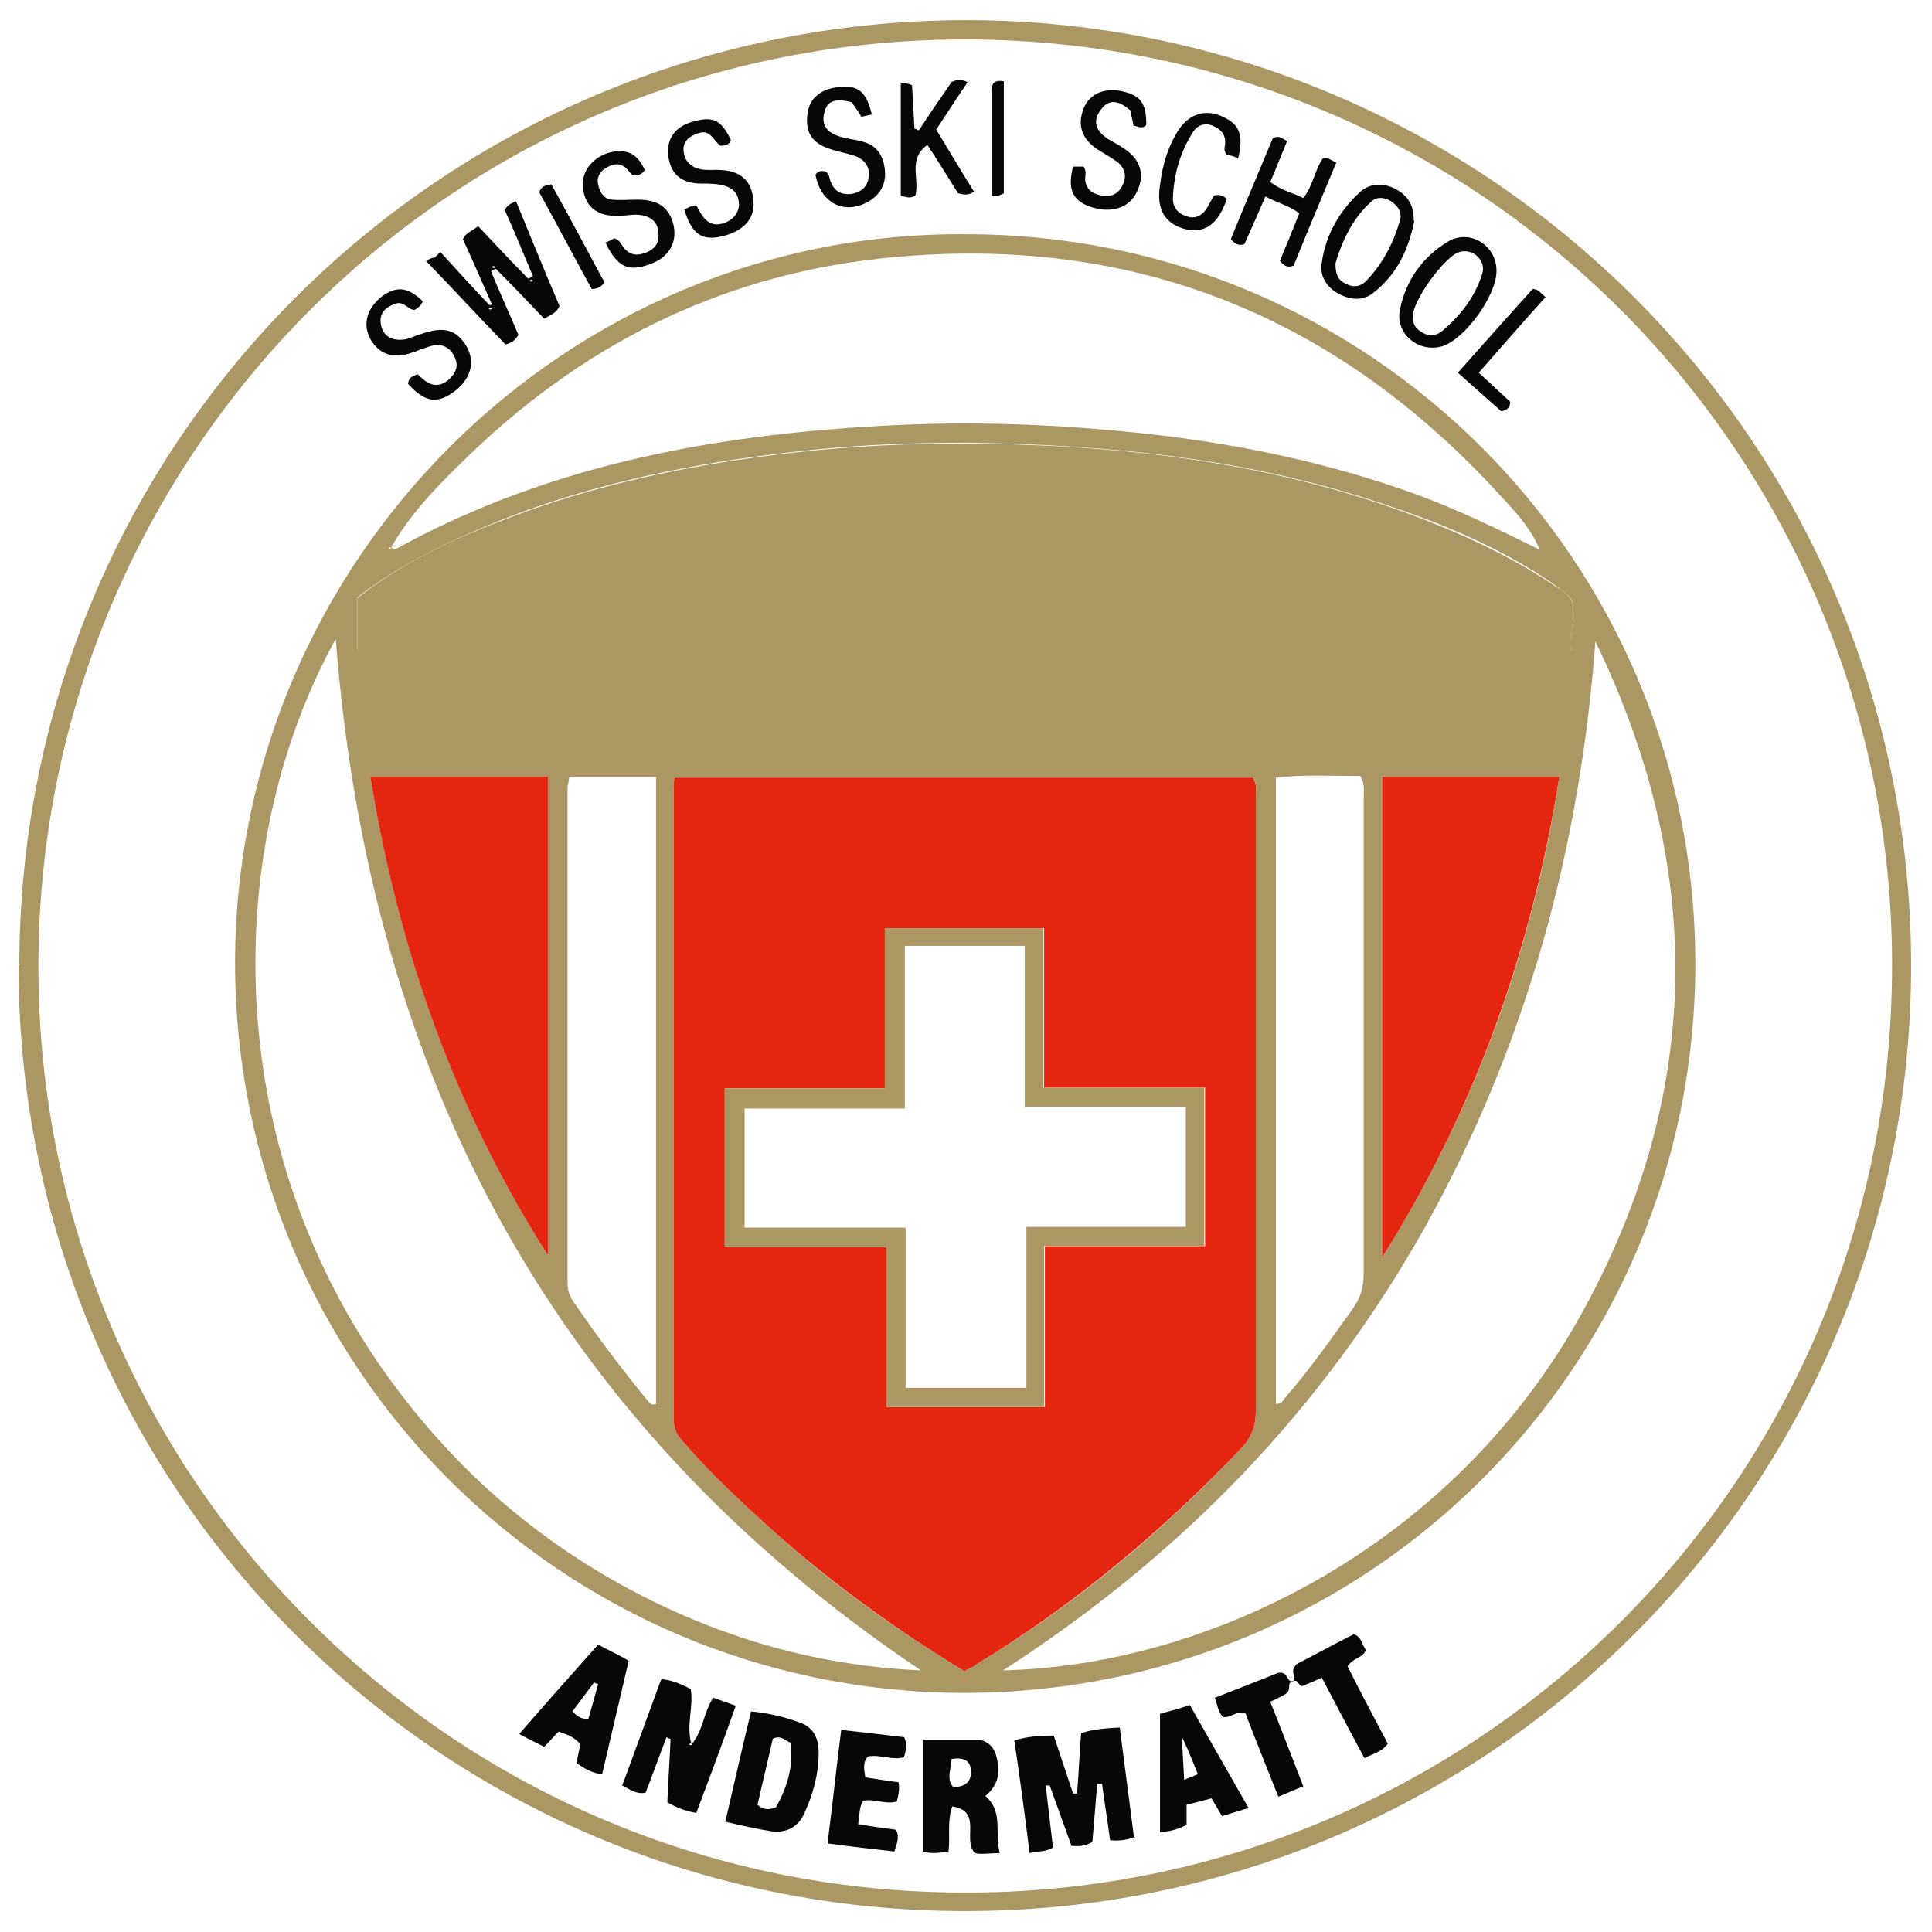 <?xml version="1.0" encoding="UTF-8"?>
<svg id="Layer_1" xmlns="http://www.w3.org/2000/svg" version="1.1" viewBox="0 0 24 24">
  <path d="M.24,12c0-6.5,5.24-11.73,11.74-11.75,6.49-.01,11.82,5.28,11.76,11.86-.06,6.42-5.29,11.64-11.76,11.63-6.5,0-11.75-5.25-11.75-11.75ZM11.96,23.51c6.19.03,11.38-4.89,11.54-11.21.17-6.38-4.89-11.77-11.45-11.81C5.65.46.62,5.56.48,11.74c-.15,6.4,5,11.76,11.48,11.77Z" fill="#aa9763"/>
  <path d="M12.01,2.91c5,0,9.05,4.05,9.05,9.06,0,5.01-4.04,9.05-9.07,9.06-5.01,0-9.06-4.04-9.07-9.06,0-5.03,4.13-9.11,9.09-9.06ZM4.87,6.81c.06.02.1-.02.14-.04,1.91-1.03,4-1.39,6.14-1.49,1.07-.05,2.14,0,3.2.12,1.11.13,2.19.36,3.24.74.52.19,1.01.43,1.5.67,0,0,.02.02.02.02.03-.02,0-.03,0-.04-.13-.29-.36-.51-.57-.74-2.06-2.2-4.59-3.16-7.59-2.84-2.05.22-3.78,1.11-5.24,2.56-.32.31-.63.64-.85,1.03-.02,0-.04,0-.01.03,0-.01,0-.02.01-.03ZM11.98,20.76c.06-.03.1-.06.14-.08,1.23-.74,2.32-1.65,3.3-2.69.13-.14.18-.28.18-.46,0-2.55,0-5.09,0-7.64,0-.08.02-.16-.04-.23h-7.18c0,.05-.01.09-.01.12,0,2.62,0,5.25,0,7.87,0,.09.03.16.09.23.36.42.76.79,1.17,1.16.72.65,1.51,1.21,2.35,1.72ZM4.44,8.08h15.08c-.02-.22.05-.42.01-.62-.06-.09-.14-.13-.21-.19-.62-.43-1.31-.73-2.02-.97-1.72-.6-3.51-.78-5.32-.8-.7,0-1.4.03-2.09.11-1.27.14-2.51.39-3.69.86-.62.25-1.23.54-1.76.95v.65ZM19.82,7.95c-.19,2.58-.85,5.01-2.11,7.28-1.27,2.27-3.02,4.08-5.25,5.52,2.57-.06,5.63-1.55,7.23-4.51,1.48-2.73,1.47-5.51.12-8.29ZM4.18,7.92c-1.35,2.43-1.49,6.03.49,8.97.77,1.13,1.74,2.05,2.93,2.73,1.19.68,2.47,1.07,3.84,1.13-4.56-3.06-6.85-7.39-7.27-12.82ZM6.81,15.6v-5.95h-2.21c.35,2.14,1.05,4.13,2.21,5.95ZM17.17,9.65v5.97c1.15-1.83,1.87-3.82,2.2-5.97h-2.2ZM7.07,9.65c0,.06-.02.1-.02.13,0,2.05,0,4.11,0,6.16,0,.09.03.17.08.24.28.41.58.81.9,1.2.03.03.05.09.12.06v-7.79h-1.07ZM16.9,9.64c-.35,0-.71-.02-1.05.02v7.78c.07,0,.09-.04.11-.07.31-.36.58-.74.85-1.12.09-.13.13-.26.13-.42,0-1.97,0-3.95,0-5.92,0-.08.02-.16-.04-.27Z" fill="#aa9763"/>
  <path d="M14.1,22.82c-.11.04-.2.05-.31.04-.03-.23-.07-.47-.1-.7-.02,0-.04,0-.06,0-.02.24-.04.48-.06.72-.08.05-.16.06-.26.05-.09-.25-.18-.5-.27-.75h-.05c.03.26.06.52.09.77-.09.06-.18.04-.29.07-.06-.48-.12-.93-.19-1.4.17-.05.32-.06.49-.06.08.24.16.48.24.72.02,0,.04,0,.05,0,.02-.25.03-.5.05-.75.15-.05.3-.06.48-.07.06.47.12.93.18,1.39Z" fill="#070707"/>
  <path d="M8.22,20.86c.14.01.25.07.36.12.04.22-.06.44.01.69.15-.18.15-.4.27-.58.09.03.17.06.28.1-.16.45-.32.88-.49,1.33-.14-.02-.25-.07-.36-.13.01-.26.03-.53.04-.79-.02,0-.03-.01-.05-.02-.09.23-.17.46-.26.69-.11.02-.18-.03-.29-.09.16-.44.32-.87.48-1.31ZM8.56,21.67s.02.02.04,0c-.01-.02-.02-.02-.04,0Z" fill="#070707"/>
  <path d="M11.77,23c-.11.02-.21.03-.3,0v-1.39c.23,0,.44,0,.65,0,.13,0,.23.08.26.22.05.19.02.35-.14.48.23.2.11.46.18.71-.13,0-.23.02-.31,0-.16-.17.1-.52-.28-.58-.07.2-.02.39-.05.57ZM11.82,21.85c0,.12-.07.24.02.35.14,0,.23-.06.22-.2,0-.14-.1-.17-.24-.15Z" fill="#070707"/>
  <path d="M5.3,3.24s.05-.04.1-.04c.02-.02.05-.05.07-.07.2.22.4.44.61.66,0,0,.02,0,.03-.01-.12-.27-.24-.55-.36-.81.04-.08.11-.1.19-.16.21.22.41.44.62.65.02,0,.04-.02.06-.03-.12-.28-.23-.56-.35-.82.03-.06.07-.08.14-.11.18.44.36.88.54,1.3-.03.08-.09.1-.19.16-.19-.2-.39-.41-.6-.62-.02,0-.04.02-.06.03.11.27.23.53.34.79-.04.07-.09.1-.16.12-.33-.34-.65-.69-.99-1.04ZM6.11,3.83s-.03-.02-.04,0c.01.02.03.02.04,0ZM6.58,3.49s.03.02.04,0c-.01-.02-.03-.02-.04,0ZM6.11,3.32s.03.02.04,0c-.01-.02-.03-.02-.04,0Z" fill="#070707"/>
  <path d="M9.01,22.63c.11-.47.21-.92.32-1.37.22.02.42.07.61.14.17.06.23.2.23.37,0,.27-.07.52-.18.76-.08.17-.22.24-.4.22-.19-.03-.37-.07-.58-.12ZM9.64,22.45c.14-.25.22-.51.18-.8-.07-.03-.12-.1-.22-.05-.06.27-.13.55-.19.82.07.06.13.07.23.03Z" fill="#070707"/>
  <path d="M14.41,21.29c.1-.03.23-.06.37-.11.24.42.48.84.73,1.28-.13.04-.23.07-.33.1l-.13-.22-.31.08v.25c-.1.05-.19.08-.33.09v-1.46ZM14.68,21.56l.03.55s0,0,0,0l.17-.07h0s-.16-.41-.21-.48h0Z" fill="#070707"/>
  <path d="M7.47,22.04c-.13-.02-.21-.07-.31-.14.02-.08.03-.15.05-.23-.07-.09-.16-.12-.27-.16-.06.06-.11.12-.18.19-.09-.05-.19-.09-.31-.16.33-.38.65-.74.98-1.11.13.07.24.12.38.2-.11.47-.22.94-.33,1.41ZM7.31,21.35c.04-.14.08-.28.12-.43-.02,0-.03-.01-.05-.02-.09.12-.18.24-.27.36.06.06.11.1.2.09Z" fill="#070707"/>
  <path d="M11.16,22.13c.02.1,0,.17-.02.25-.14.04-.28-.04-.42-.01-.05.09-.04.18-.06.29.17.03.32.05.47.07.05.09.01.17-.02.27-.27-.03-.53-.06-.83-.1.06-.47.11-.94.17-1.41.28.03.53.06.78.09.05.09.02.17,0,.25-.15.04-.3-.04-.45-.01-.06.07-.05.15-.03.26.13.02.26.04.41.06Z" fill="#070707"/>
  <path d="M15.99,1.75c-.08.19-.14.35-.21.51.12.1.27.13.41.2.12-.15.14-.34.24-.49.07-.02.1.02.17.05-.18.43-.36.86-.53,1.28-.08.03-.12,0-.17-.06.08-.19.16-.39.24-.59-.13-.1-.28-.13-.42-.21-.09.21-.18.41-.26.59-.07.03-.12,0-.17-.06.17-.42.35-.84.52-1.25.08-.05.12.01.18.03Z" fill="#070707"/>
  <path d="M16.06,20.89c.07-.06-.06-.11.05-.22.2-.1.45-.24.71-.37.1.04.1.14.15.2-.05.1-.17.1-.23.2.16.32.33.64.5.96-.07.1-.17.12-.29.18-.18-.33-.35-.66-.53-1-.08.04-.16.07-.23.1-.06.03-.06-.1-.13-.05h0Z" fill="#070707"/>
  <path d="M16.06,20.89c-.09.02,0,.1-.1.16-.02.01-.09.05-.18.09.14.35.27.69.41,1.05-.1.04-.19.08-.31.13-.14-.35-.28-.7-.41-1.04-.11-.03-.18.06-.27.05-.07-.05-.07-.14-.11-.24.29-.11.56-.22.79-.31.14-.02.09.14.2.1,0,0,0,0,0,0Z" fill="#070707"/>
  <path d="M11.42,1.61c.13-.2.27-.4.4-.59.06-.03.12-.04.2,0-.13.19-.25.38-.39.59.16.26.31.52.47.77-.07.05-.13.04-.2.02-.12-.19-.24-.39-.38-.6-.25.18-.09.43-.15.63-.05.03-.09.03-.18,0v-1.39s.07-.02.14.02c.01.18.02.36.03.54.02,0,.03.01.05.02Z" fill="#070707"/>
  <path d="M17.57,2.74c-.07.35-.21.66-.5.89-.13.11-.29.1-.44.02-.15-.08-.24-.22-.21-.39.05-.35.22-.64.48-.88.13-.11.29-.11.44-.03.15.08.23.21.22.39ZM16.59,3.28c0,.14.04.21.14.25.1.05.19.02.25-.05.2-.21.33-.46.41-.74.03-.1-.02-.18-.11-.24-.08-.05-.17-.06-.24,0-.24.21-.37.5-.45.77Z" fill="#070707"/>
  <path d="M13.34,2.07s.08,0,.12,0c.04.05.02.11.02.16.01.13.1.18.21.2.11.02.2-.02.25-.12.06-.11.04-.21-.05-.29-.08-.06-.17-.11-.25-.16-.2-.13-.26-.3-.18-.51.07-.18.25-.26.46-.22.25.05.32.15.32.42-.05.06-.1.02-.16.01-.01-.07-.03-.13-.04-.19-.13-.11-.26-.16-.37,0-.11.15-.04.27.1.36.05.03.11.06.17.1.23.14.29.34.18.56-.1.2-.33.27-.6.17-.2-.08-.26-.22-.19-.49Z" fill="#070707"/>
  <path d="M10.84,1.42c-.05.01-.09.02-.14.03-.04-.07-.08-.12-.12-.18-.15-.04-.3-.05-.34.13-.05.19.08.27.24.31.09.02.18.03.27.06.15.05.22.17.24.32.02.15-.02.28-.15.38-.31.22-.64.08-.71-.3.03-.05.08-.05.12-.04.06.03.05.09.07.13.05.12.13.16.25.15.12-.02.2-.08.22-.2.02-.13-.04-.22-.16-.27-.09-.03-.19-.05-.29-.08-.24-.07-.34-.2-.31-.44.02-.2.17-.32.4-.34.24-.02.33.06.4.34Z" fill="#070707"/>
  <path d="M18.59,3.37c0,.3-.39.84-.67.93-.29.09-.59-.15-.53-.45.07-.36.28-.66.6-.85.27-.16.6.05.6.36ZM17.55,3.94c0,.09.04.15.12.19.09.06.18.04.26-.03.22-.19.39-.41.48-.69.06-.17-.11-.33-.28-.28-.18.05-.59.61-.58.81Z" fill="#070707"/>
  <path d="M7.51,3.02s.09-.04.12-.06c.07.02.09.08.12.12.08.09.16.1.27.06.1-.04.17-.11.16-.23,0-.12-.06-.2-.18-.23-.1-.03-.2,0-.3,0-.29.02-.46-.13-.46-.4,0-.23.24-.42.49-.4.15.01.22.11.28.23-.03.05-.07.07-.12.07-.05,0-.07-.05-.1-.08-.08-.08-.17-.07-.25-.02-.08.04-.13.11-.11.21.02.1.07.18.17.19.1.01.21,0,.32,0,.26,0,.4.1.45.33.04.22-.07.4-.32.48-.23.08-.36.03-.49-.2-.01-.02-.02-.04-.04-.08Z" fill="#070707"/>
  <path d="M5.25,3.74c-.01.05-.05.08-.1.11-.08,0-.13-.11-.23-.08-.12.04-.21.11-.19.25.02.14.12.21.26.2.08,0,.16-.05.24-.07.28-.1.44-.06.57.16.11.2.04.42-.18.57-.2.14-.35.11-.55-.11,0-.07.05-.1.12-.12.1.1.22.2.38.07.09-.08.13-.17.08-.28-.05-.11-.14-.17-.26-.15-.1.02-.2.07-.3.1-.22.07-.39,0-.49-.18-.1-.19-.04-.39.16-.54.18-.12.31-.1.49.07Z" fill="#070707"/>
  <path d="M8.51,2.6s.08-.05.14-.05c.07.13.14.29.35.22.1-.04.17-.11.18-.22,0-.12-.05-.2-.17-.24-.1-.03-.2-.03-.3-.03-.25,0-.38-.12-.41-.35-.02-.21.09-.36.31-.42.25-.07.35-.02.47.23-.02.06-.07.07-.13.07-.08-.05-.12-.2-.26-.16-.1.03-.19.08-.2.19,0,.11.04.19.14.24.09.04.18.03.27.03.3,0,.44.13.46.39.02.22-.13.38-.41.44-.24.05-.36-.04-.45-.34Z" fill="#070707"/>
  <path d="M15.37,1.96c-.05-.02-.09-.03-.13-.04-.05-.05-.02-.1-.02-.15,0-.11-.06-.17-.16-.21-.1-.04-.19,0-.24.08-.16.25-.24.53-.25.83,0,.11.07.19.18.22.1.03.18-.01.24-.1.03-.05.06-.11.09-.16.07-.02.11,0,.16.04-.1.3-.26.43-.5.38-.26-.06-.38-.24-.33-.55.03-.25.1-.49.24-.7.14-.2.35-.25.56-.14.19.09.24.23.17.51Z" fill="#070707"/>
  <path d="M18.76,4.99c0,.07-.03.1-.11.12-.17-.15-.35-.31-.54-.48.32-.36.63-.71.93-1.04.08,0,.1.06.16.1-.28.31-.55.62-.83.94.14.13.27.25.4.37Z" fill="#070707"/>
  <path d="M12.47,2.4c-.09.05-.14.04-.15.03,0-.45,0-.88,0-1.31,0-.09.04-.13.15-.11v1.38Z" fill="#070707"/>
  <path d="M7.51,3.51c-.05.06-.09.08-.16.08-.22-.4-.43-.8-.65-1.2.02-.08.08-.09.15-.1.22.4.44.81.66,1.22Z" fill="#070707"/>
  <path d="M11.98,20.76c-.84-.51-1.63-1.08-2.35-1.72-.41-.37-.81-.74-1.17-1.16-.06-.07-.09-.14-.09-.23,0-2.62,0-5.25,0-7.87,0-.03,0-.07.01-.12h7.18c.06.08.04.16.04.23,0,2.55,0,5.09,0,7.64,0,.18-.05.32-.18.46-.99,1.04-2.08,1.95-3.3,2.69-.04.03-.09.05-.14.08ZM9.01,13.52v1.97h2.01v1.99h1.96v-2h1.99v-1.97h-2v-1.98h-1.97v1.99h-1.98Z" fill="#e42510"/>
  <path d="M4.44,8.08v-.65c.53-.42,1.13-.71,1.76-.95,1.19-.47,2.43-.72,3.69-.86.7-.08,1.39-.11,2.09-.11,1.81.01,3.6.2,5.32.8.71.25,1.39.55,2.02.97.08.05.16.1.21.19.04.2-.03.4-.01.62H4.44Z" fill="#aa9763"/>
  <path d="M6.81,15.6c-1.16-1.82-1.86-3.8-2.21-5.95h2.21v5.95Z" fill="#e42510"/>
  <path d="M17.17,9.65h2.2c-.34,2.15-1.05,4.14-2.2,5.97v-5.97Z" fill="#e42510"/>
  <path d="M9.01,13.52h1.98v-1.99h1.97v1.98h2v1.97h-1.99v2h-1.96v-1.99h-2.01v-1.97ZM11.25,13.77h-2v1.48h2v1.99h1.5v-2h1.98v-1.49h-2v-2h-1.49v2.02Z" fill="#aa9763"/>
</svg>
